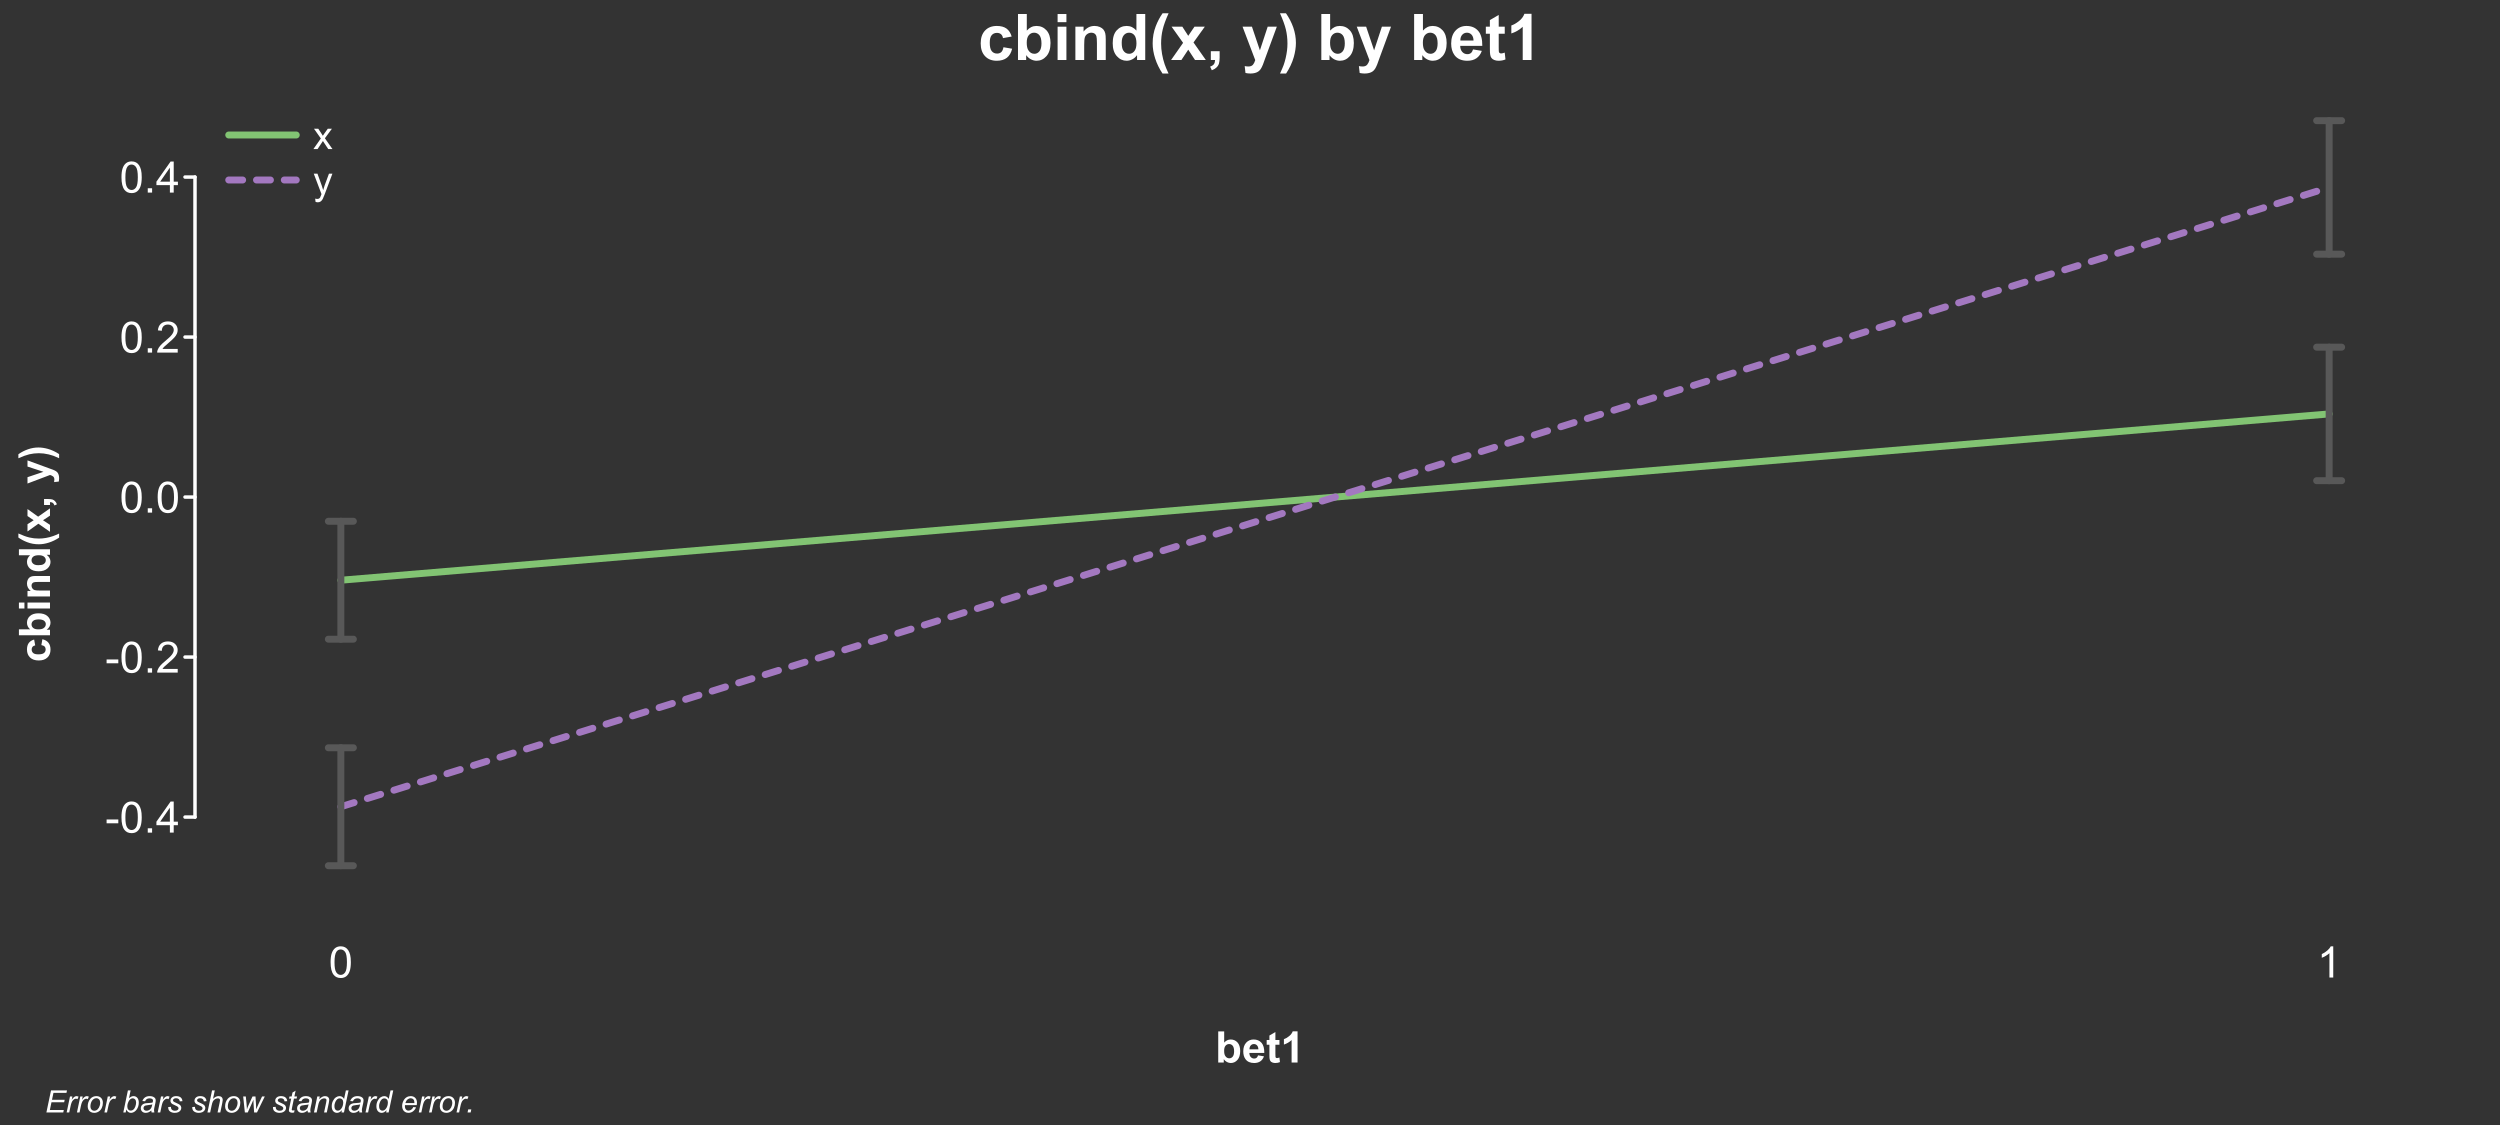 <?xml version="1.0" encoding="UTF-8"?>
<svg xmlns="http://www.w3.org/2000/svg" xmlns:xlink="http://www.w3.org/1999/xlink" width="720pt" height="324pt" viewBox="0 0 720 324" version="1.1">
<rect x="0" y="0" width="720" height="324" fill="#333333" stroke="none"/>
<defs>
<g>
<symbol overflow="visible" id="glyph0-0">
<path style="stroke:none;" d="M 1.562 0 L 1.562 -7.812 L 7.812 -7.812 L 7.812 0 Z M 1.758 -0.195 L 7.617 -0.195 L 7.617 -7.617 L 1.758 -7.617 Z M 1.758 -0.195 "/>
</symbol>
<symbol overflow="visible" id="glyph0-1">
<path style="stroke:none;" d="M 0.52 -4.414 C 0.516 -5.469 0.625 -6.32 0.844 -6.965 C 1.062 -7.609 1.387 -8.105 1.816 -8.457 C 2.246 -8.805 2.785 -8.98 3.438 -8.984 C 3.914 -8.98 4.336 -8.887 4.699 -8.695 C 5.059 -8.5 5.355 -8.219 5.594 -7.859 C 5.828 -7.492 6.016 -7.051 6.152 -6.527 C 6.285 -6.004 6.352 -5.297 6.355 -4.414 C 6.352 -3.359 6.242 -2.512 6.031 -1.871 C 5.812 -1.223 5.492 -0.727 5.062 -0.375 C 4.633 -0.023 4.09 0.152 3.438 0.152 C 2.57 0.152 1.891 -0.156 1.402 -0.773 C 0.809 -1.516 0.516 -2.727 0.52 -4.414 Z M 1.648 -4.414 C 1.645 -2.941 1.816 -1.965 2.164 -1.48 C 2.504 -0.992 2.93 -0.75 3.438 -0.75 C 3.938 -0.75 4.359 -0.992 4.707 -1.48 C 5.051 -1.969 5.227 -2.945 5.227 -4.414 C 5.227 -5.883 5.051 -6.863 4.707 -7.348 C 4.359 -7.832 3.934 -8.074 3.426 -8.074 C 2.918 -8.074 2.516 -7.859 2.215 -7.434 C 1.836 -6.887 1.645 -5.879 1.648 -4.414 Z M 1.648 -4.414 "/>
</symbol>
<symbol overflow="visible" id="glyph0-2">
<path style="stroke:none;" d="M 4.656 0 L 3.559 0 L 3.559 -7 C 3.289 -6.746 2.941 -6.492 2.516 -6.242 C 2.086 -5.988 1.703 -5.801 1.359 -5.676 L 1.359 -6.738 C 1.973 -7.027 2.508 -7.375 2.973 -7.789 C 3.43 -8.195 3.758 -8.594 3.949 -8.984 L 4.656 -8.984 Z M 4.656 0 "/>
</symbol>
<symbol overflow="visible" id="glyph0-3">
<path style="stroke:none;" d="M 0.398 -2.688 L 0.398 -3.789 L 3.773 -3.789 L 3.773 -2.688 Z M 0.398 -2.688 "/>
</symbol>
<symbol overflow="visible" id="glyph0-4">
<path style="stroke:none;" d="M 1.137 0 L 1.137 -1.25 L 2.387 -1.25 L 2.387 0 Z M 1.137 0 "/>
</symbol>
<symbol overflow="visible" id="glyph0-5">
<path style="stroke:none;" d="M 4.039 0 L 4.039 -2.141 L 0.16 -2.141 L 0.16 -3.148 L 4.242 -8.949 L 5.141 -8.949 L 5.141 -3.148 L 6.348 -3.148 L 6.348 -2.141 L 5.141 -2.141 L 5.141 0 Z M 4.039 -3.148 L 4.039 -7.184 L 1.238 -3.148 Z M 4.039 -3.148 "/>
</symbol>
<symbol overflow="visible" id="glyph0-6">
<path style="stroke:none;" d="M 6.293 -1.055 L 6.293 0 L 0.379 0 C 0.367 -0.266 0.41 -0.52 0.508 -0.762 C 0.656 -1.164 0.898 -1.559 1.23 -1.953 C 1.559 -2.34 2.035 -2.793 2.668 -3.309 C 3.637 -4.102 4.293 -4.734 4.637 -5.203 C 4.977 -5.668 5.148 -6.105 5.152 -6.523 C 5.148 -6.957 4.992 -7.324 4.684 -7.625 C 4.371 -7.922 3.969 -8.074 3.469 -8.074 C 2.938 -8.074 2.512 -7.914 2.195 -7.598 C 1.879 -7.277 1.719 -6.84 1.715 -6.281 L 0.586 -6.398 C 0.664 -7.238 0.953 -7.879 1.457 -8.32 C 1.961 -8.762 2.641 -8.98 3.492 -8.984 C 4.348 -8.98 5.023 -8.742 5.527 -8.27 C 6.027 -7.789 6.281 -7.199 6.281 -6.5 C 6.281 -6.141 6.207 -5.789 6.059 -5.445 C 5.91 -5.094 5.664 -4.73 5.328 -4.352 C 4.984 -3.965 4.422 -3.441 3.637 -2.777 C 2.977 -2.223 2.555 -1.844 2.367 -1.648 C 2.18 -1.449 2.023 -1.254 1.906 -1.055 Z M 6.293 -1.055 "/>
</symbol>
<symbol overflow="visible" id="glyph1-0">
<path style="stroke:none;" d="M 1.414 0 L 1.414 -7.062 L 7.062 -7.062 L 7.062 0 Z M 1.59 -0.176 L 6.887 -0.176 L 6.887 -6.887 L 1.59 -6.887 Z M 1.59 -0.176 "/>
</symbol>
<symbol overflow="visible" id="glyph1-1">
<path style="stroke:none;" d="M 0.082 0 L 2.223 -3.047 L 0.242 -5.859 L 1.484 -5.859 L 2.383 -4.484 C 2.551 -4.219 2.688 -4 2.793 -3.828 C 2.953 -4.07 3.102 -4.289 3.238 -4.477 L 4.227 -5.859 L 5.414 -5.859 L 3.387 -3.102 L 5.566 0 L 4.348 0 L 3.145 -1.82 L 2.824 -2.312 L 1.285 0 Z M 0.082 0 "/>
</symbol>
<symbol overflow="visible" id="glyph1-2">
<path style="stroke:none;" d="M 0.699 2.258 L 0.59 1.324 C 0.805 1.383 0.996 1.41 1.16 1.414 C 1.379 1.41 1.555 1.375 1.688 1.301 C 1.82 1.227 1.93 1.121 2.016 0.992 C 2.078 0.891 2.176 0.645 2.316 0.254 C 2.332 0.195 2.363 0.117 2.406 0.012 L 0.184 -5.859 L 1.254 -5.859 L 2.473 -2.465 C 2.629 -2.031 2.77 -1.578 2.898 -1.109 C 3.008 -1.562 3.145 -2.008 3.305 -2.445 L 4.559 -5.859 L 5.551 -5.859 L 3.32 0.098 C 3.082 0.742 2.898 1.188 2.766 1.43 C 2.586 1.758 2.383 1.996 2.156 2.148 C 1.93 2.301 1.656 2.379 1.34 2.379 C 1.148 2.379 0.934 2.336 0.699 2.258 Z M 0.699 2.258 "/>
</symbol>
<symbol overflow="visible" id="glyph2-0">
<path style="stroke:none;" d="M 2.312 0 L 2.312 -11.562 L 11.562 -11.562 L 11.562 0 Z M 2.602 -0.289 L 11.273 -0.289 L 11.273 -11.273 L 2.602 -11.273 Z M 2.602 -0.289 "/>
</symbol>
<symbol overflow="visible" id="glyph2-1">
<path style="stroke:none;" d="M 9.691 -6.758 L 7.191 -6.305 C 7.102 -6.805 6.91 -7.18 6.613 -7.434 C 6.312 -7.684 5.926 -7.809 5.457 -7.812 C 4.82 -7.809 4.316 -7.59 3.941 -7.156 C 3.562 -6.719 3.375 -5.992 3.379 -4.969 C 3.375 -3.828 3.566 -3.023 3.953 -2.555 C 4.332 -2.086 4.844 -1.852 5.492 -1.852 C 5.969 -1.852 6.363 -1.988 6.676 -2.262 C 6.98 -2.535 7.199 -3.004 7.324 -3.676 L 9.82 -3.25 C 9.559 -2.105 9.059 -1.242 8.328 -0.656 C 7.59 -0.074 6.605 0.215 5.375 0.219 C 3.969 0.215 2.852 -0.223 2.02 -1.109 C 1.184 -1.992 0.766 -3.219 0.77 -4.789 C 0.766 -6.367 1.184 -7.602 2.023 -8.484 C 2.855 -9.367 3.988 -9.809 5.422 -9.809 C 6.586 -9.809 7.516 -9.555 8.207 -9.055 C 8.895 -8.547 9.391 -7.781 9.691 -6.758 Z M 9.691 -6.758 "/>
</symbol>
<symbol overflow="visible" id="glyph2-2">
<path style="stroke:none;" d="M 1.219 0 L 1.219 -13.242 L 3.758 -13.242 L 3.758 -8.473 C 4.539 -9.363 5.469 -9.809 6.539 -9.809 C 7.707 -9.809 8.672 -9.383 9.438 -8.539 C 10.199 -7.691 10.582 -6.477 10.586 -4.895 C 10.582 -3.254 10.191 -1.992 9.414 -1.109 C 8.633 -0.223 7.688 0.215 6.578 0.219 C 6.027 0.215 5.484 0.082 4.953 -0.191 C 4.418 -0.465 3.961 -0.871 3.578 -1.41 L 3.578 0 Z M 3.738 -5.004 C 3.738 -4.012 3.895 -3.277 4.211 -2.801 C 4.645 -2.125 5.227 -1.785 5.961 -1.789 C 6.516 -1.785 6.992 -2.027 7.391 -2.508 C 7.781 -2.984 7.98 -3.738 7.984 -4.77 C 7.98 -5.863 7.781 -6.652 7.387 -7.141 C 6.988 -7.621 6.48 -7.863 5.863 -7.867 C 5.25 -7.863 4.742 -7.625 4.344 -7.156 C 3.938 -6.68 3.738 -5.965 3.738 -5.004 Z M 3.738 -5.004 "/>
</symbol>
<symbol overflow="visible" id="glyph2-3">
<path style="stroke:none;" d="M 1.328 -10.895 L 1.328 -13.242 L 3.867 -13.242 L 3.867 -10.895 Z M 1.328 0 L 1.328 -9.594 L 3.867 -9.594 L 3.867 0 Z M 1.328 0 "/>
</symbol>
<symbol overflow="visible" id="glyph2-4">
<path style="stroke:none;" d="M 10.055 0 L 7.516 0 L 7.516 -4.895 C 7.512 -5.926 7.457 -6.598 7.352 -6.906 C 7.242 -7.207 7.066 -7.441 6.824 -7.613 C 6.578 -7.777 6.285 -7.863 5.945 -7.867 C 5.504 -7.863 5.109 -7.742 4.762 -7.504 C 4.41 -7.262 4.172 -6.941 4.043 -6.547 C 3.91 -6.148 3.844 -5.414 3.848 -4.344 L 3.848 0 L 1.309 0 L 1.309 -9.594 L 3.668 -9.594 L 3.668 -8.184 C 4.504 -9.266 5.555 -9.809 6.828 -9.809 C 7.383 -9.809 7.895 -9.707 8.363 -9.504 C 8.824 -9.301 9.176 -9.043 9.414 -8.734 C 9.652 -8.418 9.82 -8.062 9.914 -7.668 C 10.008 -7.27 10.055 -6.699 10.055 -5.961 Z M 10.055 0 "/>
</symbol>
<symbol overflow="visible" id="glyph2-5">
<path style="stroke:none;" d="M 10.125 0 L 7.77 0 L 7.77 -1.41 C 7.375 -0.859 6.91 -0.449 6.379 -0.184 C 5.844 0.086 5.309 0.215 4.77 0.219 C 3.668 0.215 2.723 -0.227 1.938 -1.113 C 1.148 -2.004 0.754 -3.242 0.758 -4.832 C 0.754 -6.457 1.137 -7.691 1.906 -8.539 C 2.668 -9.383 3.637 -9.809 4.805 -9.809 C 5.875 -9.809 6.801 -9.363 7.586 -8.473 L 7.586 -13.242 L 10.125 -13.242 Z M 3.352 -5.004 C 3.352 -3.98 3.492 -3.238 3.777 -2.781 C 4.184 -2.117 4.754 -1.785 5.492 -1.789 C 6.07 -1.785 6.566 -2.035 6.98 -2.531 C 7.387 -3.027 7.594 -3.77 7.598 -4.762 C 7.594 -5.859 7.395 -6.652 7 -7.141 C 6.602 -7.621 6.094 -7.863 5.473 -7.867 C 4.871 -7.863 4.367 -7.625 3.961 -7.148 C 3.555 -6.668 3.352 -5.953 3.352 -5.004 Z M 3.352 -5.004 "/>
</symbol>
<symbol overflow="visible" id="glyph2-6">
<path style="stroke:none;" d="M 5.539 3.895 L 3.793 3.895 C 2.867 2.5 2.168 1.059 1.688 -0.441 C 1.203 -1.938 0.961 -3.391 0.965 -4.797 C 0.961 -6.535 1.258 -8.184 1.859 -9.738 C 2.375 -11.086 3.031 -12.328 3.828 -13.469 L 5.562 -13.469 C 4.734 -11.641 4.168 -10.086 3.863 -8.809 C 3.551 -7.527 3.398 -6.172 3.398 -4.742 C 3.398 -3.75 3.488 -2.738 3.672 -1.707 C 3.855 -0.668 4.105 0.312 4.426 1.246 C 4.633 1.859 5.004 2.742 5.539 3.895 Z M 5.539 3.895 "/>
</symbol>
<symbol overflow="visible" id="glyph2-7">
<path style="stroke:none;" d="M 0.109 0 L 3.566 -4.941 L 0.254 -9.594 L 3.352 -9.594 L 5.051 -6.957 L 6.84 -9.594 L 9.82 -9.594 L 6.566 -5.051 L 10.117 0 L 7 0 L 5.051 -2.973 L 3.082 0 Z M 0.109 0 "/>
</symbol>
<symbol overflow="visible" id="glyph2-8">
<path style="stroke:none;" d="M 1.266 -2.539 L 3.805 -2.539 L 3.805 -0.723 C 3.801 0.012 3.738 0.586 3.613 1.016 C 3.484 1.438 3.246 1.82 2.895 2.156 C 2.543 2.492 2.094 2.758 1.555 2.953 L 1.059 1.906 C 1.566 1.734 1.93 1.504 2.148 1.211 C 2.363 0.914 2.477 0.512 2.492 0 L 1.266 0 Z M 1.266 -2.539 "/>
</symbol>
<symbol overflow="visible" id="glyph2-9">
<path style="stroke:none;" d=""/>
</symbol>
<symbol overflow="visible" id="glyph2-10">
<path style="stroke:none;" d="M 0.125 -9.594 L 2.828 -9.594 L 5.121 -2.781 L 7.363 -9.594 L 9.992 -9.594 L 6.602 -0.359 L 6 1.309 C 5.773 1.863 5.559 2.293 5.359 2.59 C 5.156 2.887 4.926 3.125 4.664 3.309 C 4.402 3.492 4.078 3.637 3.699 3.738 C 3.312 3.84 2.883 3.891 2.402 3.895 C 1.914 3.891 1.434 3.84 0.965 3.738 L 0.742 1.754 C 1.137 1.828 1.496 1.867 1.816 1.871 C 2.402 1.867 2.836 1.695 3.125 1.352 C 3.406 1.004 3.625 0.562 3.777 0.027 Z M 0.125 -9.594 "/>
</symbol>
<symbol overflow="visible" id="glyph2-11">
<path style="stroke:none;" d="M 0.625 3.895 C 1.121 2.82 1.473 1.996 1.68 1.426 C 1.883 0.852 2.074 0.195 2.25 -0.551 C 2.422 -1.297 2.551 -2.004 2.637 -2.68 C 2.723 -3.348 2.766 -4.035 2.766 -4.742 C 2.766 -6.172 2.609 -7.527 2.305 -8.809 C 1.992 -10.086 1.426 -11.641 0.605 -13.469 L 2.332 -13.469 C 3.238 -12.172 3.941 -10.797 4.449 -9.348 C 4.949 -7.895 5.203 -6.426 5.203 -4.934 C 5.203 -3.672 5.004 -2.32 4.605 -0.887 C 4.152 0.73 3.406 2.32 2.375 3.895 Z M 0.625 3.895 "/>
</symbol>
<symbol overflow="visible" id="glyph2-12">
<path style="stroke:none;" d="M 6.883 -3.055 L 9.414 -2.629 C 9.086 -1.699 8.57 -0.992 7.871 -0.508 C 7.168 -0.023 6.293 0.215 5.238 0.219 C 3.57 0.215 2.336 -0.328 1.535 -1.418 C 0.902 -2.289 0.586 -3.391 0.586 -4.723 C 0.586 -6.312 1 -7.555 1.832 -8.457 C 2.664 -9.355 3.715 -9.809 4.984 -9.809 C 6.41 -9.809 7.535 -9.336 8.363 -8.395 C 9.184 -7.453 9.578 -6.012 9.547 -4.066 L 3.188 -4.066 C 3.203 -3.312 3.406 -2.727 3.801 -2.309 C 4.191 -1.887 4.68 -1.676 5.266 -1.68 C 5.66 -1.676 5.996 -1.785 6.27 -2.004 C 6.539 -2.223 6.742 -2.57 6.883 -3.055 Z M 7.027 -5.617 C 7.004 -6.348 6.816 -6.906 6.457 -7.293 C 6.098 -7.672 5.656 -7.863 5.141 -7.867 C 4.582 -7.863 4.125 -7.66 3.766 -7.262 C 3.402 -6.855 3.227 -6.309 3.234 -5.617 Z M 7.027 -5.617 "/>
</symbol>
<symbol overflow="visible" id="glyph2-13">
<path style="stroke:none;" d="M 5.727 -9.594 L 5.727 -7.57 L 3.992 -7.57 L 3.992 -3.703 C 3.988 -2.922 4.008 -2.465 4.043 -2.336 C 4.074 -2.203 4.148 -2.094 4.27 -2.012 C 4.383 -1.926 4.523 -1.887 4.695 -1.887 C 4.93 -1.887 5.273 -1.969 5.719 -2.133 L 5.934 -0.164 C 5.344 0.09 4.676 0.215 3.93 0.219 C 3.469 0.215 3.055 0.141 2.691 -0.012 C 2.32 -0.164 2.051 -0.363 1.883 -0.609 C 1.707 -0.852 1.59 -1.18 1.527 -1.598 C 1.469 -1.891 1.441 -2.488 1.445 -3.387 L 1.445 -7.57 L 0.281 -7.57 L 0.281 -9.594 L 1.445 -9.594 L 1.445 -11.5 L 3.992 -12.98 L 3.992 -9.594 Z M 5.727 -9.594 "/>
</symbol>
<symbol overflow="visible" id="glyph2-14">
<path style="stroke:none;" d="M 7.281 0 L 4.742 0 L 4.742 -9.566 C 3.812 -8.695 2.723 -8.055 1.465 -7.641 L 1.465 -9.945 C 2.125 -10.156 2.844 -10.566 3.621 -11.176 C 4.398 -11.777 4.93 -12.484 5.223 -13.297 L 7.281 -13.297 Z M 7.281 0 "/>
</symbol>
<symbol overflow="visible" id="glyph3-0">
<path style="stroke:none;" d="M 0 -1.562 L -7.812 -1.562 L -7.812 -7.812 L 0 -7.812 Z M -0.195 -1.758 L -0.195 -7.617 L -7.617 -7.617 L -7.617 -1.758 Z M -0.195 -1.758 "/>
</symbol>
<symbol overflow="visible" id="glyph3-1">
<path style="stroke:none;" d="M -4.566 -6.551 L -4.262 -4.859 C -4.594 -4.797 -4.848 -4.668 -5.023 -4.469 C -5.191 -4.266 -5.277 -4.004 -5.281 -3.688 C -5.277 -3.258 -5.129 -2.918 -4.836 -2.664 C -4.539 -2.406 -4.047 -2.277 -3.355 -2.281 C -2.586 -2.277 -2.043 -2.406 -1.727 -2.668 C -1.406 -2.926 -1.246 -3.273 -1.25 -3.711 C -1.246 -4.031 -1.34 -4.297 -1.527 -4.508 C -1.711 -4.711 -2.031 -4.859 -2.484 -4.949 L -2.195 -6.633 C -1.422 -6.457 -0.84 -6.121 -0.445 -5.625 C -0.051 -5.129 0.145 -4.465 0.148 -3.633 C 0.145 -2.684 -0.152 -1.926 -0.75 -1.363 C -1.348 -0.797 -2.176 -0.516 -3.234 -0.52 C -4.305 -0.516 -5.137 -0.797 -5.734 -1.367 C -6.328 -1.93 -6.625 -2.695 -6.629 -3.664 C -6.625 -4.449 -6.457 -5.078 -6.117 -5.543 C -5.777 -6.008 -5.258 -6.344 -4.566 -6.551 Z M -4.566 -6.551 "/>
</symbol>
<symbol overflow="visible" id="glyph3-2">
<path style="stroke:none;" d="M 0 -0.824 L -8.949 -0.824 L -8.949 -2.539 L -5.727 -2.539 C -6.324 -3.062 -6.625 -3.691 -6.629 -4.418 C -6.625 -5.207 -6.34 -5.859 -5.77 -6.375 C -5.195 -6.891 -4.375 -7.148 -3.309 -7.152 C -2.199 -7.148 -1.348 -6.887 -0.75 -6.363 C -0.152 -5.836 0.145 -5.195 0.148 -4.445 C 0.145 -4.07 0.055 -3.703 -0.129 -3.348 C -0.316 -2.984 -0.59 -2.676 -0.953 -2.418 L 0 -2.418 Z M -3.383 -2.527 C -2.707 -2.523 -2.211 -2.629 -1.891 -2.844 C -1.434 -3.137 -1.207 -3.531 -1.207 -4.027 C -1.207 -4.402 -1.367 -4.727 -1.691 -4.996 C -2.016 -5.258 -2.527 -5.391 -3.223 -5.395 C -3.961 -5.391 -4.492 -5.258 -4.824 -4.992 C -5.148 -4.723 -5.312 -4.379 -5.316 -3.961 C -5.312 -3.547 -5.152 -3.203 -4.836 -2.934 C -4.516 -2.66 -4.031 -2.523 -3.383 -2.527 Z M -3.383 -2.527 "/>
</symbol>
<symbol overflow="visible" id="glyph3-3">
<path style="stroke:none;" d="M -7.359 -0.898 L -8.949 -0.898 L -8.949 -2.613 L -7.359 -2.613 Z M 0 -0.898 L -6.48 -0.898 L -6.48 -2.613 L 0 -2.613 Z M 0 -0.898 "/>
</symbol>
<symbol overflow="visible" id="glyph3-4">
<path style="stroke:none;" d="M 0 -6.793 L 0 -5.078 L -3.309 -5.078 C -4.008 -5.074 -4.461 -5.039 -4.664 -4.969 C -4.867 -4.895 -5.027 -4.773 -5.145 -4.609 C -5.258 -4.441 -5.312 -4.242 -5.316 -4.016 C -5.312 -3.715 -5.23 -3.449 -5.07 -3.215 C -4.906 -2.977 -4.691 -2.816 -4.426 -2.73 C -4.152 -2.645 -3.656 -2.602 -2.938 -2.602 L 0 -2.602 L 0 -0.887 L -6.48 -0.887 L -6.48 -2.477 L -5.531 -2.477 C -6.262 -3.043 -6.625 -3.754 -6.629 -4.613 C -6.625 -4.988 -6.559 -5.336 -6.422 -5.652 C -6.285 -5.961 -6.109 -6.199 -5.902 -6.363 C -5.688 -6.523 -5.449 -6.633 -5.18 -6.699 C -4.91 -6.758 -4.523 -6.789 -4.027 -6.793 Z M 0 -6.793 "/>
</symbol>
<symbol overflow="visible" id="glyph3-5">
<path style="stroke:none;" d="M 0 -6.844 L 0 -5.25 L -0.953 -5.25 C -0.582 -4.984 -0.305 -4.672 -0.125 -4.312 C 0.059 -3.953 0.145 -3.59 0.148 -3.223 C 0.145 -2.477 -0.152 -1.836 -0.75 -1.309 C -1.352 -0.773 -2.188 -0.508 -3.266 -0.512 C -4.359 -0.508 -5.195 -0.766 -5.77 -1.285 C -6.34 -1.801 -6.625 -2.457 -6.629 -3.246 C -6.625 -3.969 -6.324 -4.594 -5.727 -5.125 L -8.949 -5.129 L -8.949 -6.844 Z M -3.383 -2.266 C -2.688 -2.262 -2.188 -2.355 -1.879 -2.551 C -1.43 -2.824 -1.207 -3.211 -1.207 -3.711 C -1.207 -4.102 -1.375 -4.438 -1.711 -4.719 C -2.047 -4.992 -2.547 -5.133 -3.215 -5.133 C -3.957 -5.133 -4.492 -4.996 -4.824 -4.73 C -5.148 -4.457 -5.312 -4.113 -5.316 -3.699 C -5.312 -3.289 -5.152 -2.949 -4.828 -2.676 C -4.504 -2.398 -4.02 -2.262 -3.383 -2.266 Z M -3.383 -2.266 "/>
</symbol>
<symbol overflow="visible" id="glyph3-6">
<path style="stroke:none;" d="M 2.629 -3.742 L 2.629 -2.562 C 1.688 -1.938 0.715 -1.465 -0.301 -1.141 C -1.309 -0.812 -2.289 -0.648 -3.242 -0.652 C -4.414 -0.648 -5.527 -0.852 -6.578 -1.258 C -7.488 -1.605 -8.328 -2.051 -9.102 -2.59 L -9.102 -3.762 C -7.863 -3.199 -6.816 -2.812 -5.953 -2.609 C -5.086 -2.398 -4.168 -2.297 -3.203 -2.297 C -2.535 -2.297 -1.852 -2.355 -1.152 -2.48 C -0.453 -2.602 0.211 -2.773 0.844 -2.992 C 1.258 -3.129 1.852 -3.379 2.629 -3.742 Z M 2.629 -3.742 "/>
</symbol>
<symbol overflow="visible" id="glyph3-7">
<path style="stroke:none;" d="M 0 -0.074 L -3.34 -2.41 L -6.48 -0.172 L -6.48 -2.266 L -4.699 -3.41 L -6.48 -4.621 L -6.48 -6.633 L -3.41 -4.438 L 0 -6.836 L 0 -4.73 L -2.008 -3.41 L 0 -2.082 Z M 0 -0.074 "/>
</symbol>
<symbol overflow="visible" id="glyph3-8">
<path style="stroke:none;" d="M -1.715 -0.855 L -1.715 -2.57 L -0.488 -2.57 C 0.012 -2.566 0.398 -2.523 0.688 -2.441 C 0.969 -2.352 1.227 -2.188 1.457 -1.953 C 1.684 -1.711 1.863 -1.41 1.996 -1.051 L 1.289 -0.715 C 1.172 -1.059 1.012 -1.305 0.816 -1.453 C 0.613 -1.598 0.344 -1.672 0 -1.684 L 0 -0.855 Z M -1.715 -0.855 "/>
</symbol>
<symbol overflow="visible" id="glyph3-9">
<path style="stroke:none;" d=""/>
</symbol>
<symbol overflow="visible" id="glyph3-10">
<path style="stroke:none;" d="M -6.48 -0.086 L -6.48 -1.91 L -1.879 -3.461 L -6.48 -4.973 L -6.48 -6.75 L -0.242 -4.461 L 0.887 -4.055 C 1.262 -3.902 1.551 -3.758 1.75 -3.621 C 1.949 -3.484 2.109 -3.328 2.234 -3.152 C 2.355 -2.973 2.453 -2.754 2.523 -2.5 C 2.59 -2.238 2.625 -1.945 2.629 -1.625 C 2.625 -1.289 2.59 -0.965 2.527 -0.652 L 1.184 -0.5 C 1.234 -0.766 1.258 -1.008 1.262 -1.227 C 1.258 -1.621 1.141 -1.918 0.91 -2.109 C 0.676 -2.301 0.379 -2.445 0.02 -2.551 Z M -6.48 -0.086 "/>
</symbol>
<symbol overflow="visible" id="glyph3-11">
<path style="stroke:none;" d="M 2.629 -0.422 C 1.902 -0.758 1.348 -0.992 0.961 -1.133 C 0.574 -1.27 0.133 -1.398 -0.371 -1.52 C -0.871 -1.633 -1.352 -1.723 -1.809 -1.781 C -2.262 -1.836 -2.727 -1.863 -3.203 -1.867 C -4.168 -1.863 -5.086 -1.758 -5.953 -1.555 C -6.816 -1.344 -7.863 -0.965 -9.102 -0.41 L -9.102 -1.574 C -8.223 -2.188 -7.297 -2.664 -6.316 -3.004 C -5.336 -3.344 -4.34 -3.516 -3.332 -3.516 C -2.48 -3.516 -1.57 -3.379 -0.598 -3.113 C 0.492 -2.805 1.566 -2.305 2.629 -1.605 Z M 2.629 -0.422 "/>
</symbol>
<symbol overflow="visible" id="glyph4-0">
<path style="stroke:none;" d="M 1.562 0 L 1.562 -7.812 L 7.812 -7.812 L 7.812 0 Z M 1.758 -0.195 L 7.617 -0.195 L 7.617 -7.617 L 1.758 -7.617 Z M 1.758 -0.195 "/>
</symbol>
<symbol overflow="visible" id="glyph4-1">
<path style="stroke:none;" d="M 0.824 0 L 0.824 -8.949 L 2.539 -8.949 L 2.539 -5.727 C 3.062 -6.324 3.691 -6.625 4.418 -6.629 C 5.207 -6.625 5.859 -6.34 6.375 -5.77 C 6.891 -5.195 7.148 -4.375 7.152 -3.309 C 7.148 -2.199 6.887 -1.348 6.363 -0.75 C 5.836 -0.152 5.195 0.145 4.445 0.148 C 4.07 0.145 3.703 0.055 3.348 -0.129 C 2.984 -0.316 2.676 -0.59 2.418 -0.953 L 2.418 0 Z M 2.527 -3.383 C 2.523 -2.707 2.629 -2.211 2.844 -1.891 C 3.137 -1.434 3.531 -1.207 4.027 -1.207 C 4.402 -1.207 4.727 -1.367 4.996 -1.691 C 5.258 -2.016 5.391 -2.527 5.395 -3.223 C 5.391 -3.961 5.258 -4.492 4.992 -4.824 C 4.723 -5.148 4.379 -5.312 3.961 -5.316 C 3.547 -5.312 3.203 -5.152 2.934 -4.836 C 2.66 -4.516 2.523 -4.031 2.527 -3.383 Z M 2.527 -3.383 "/>
</symbol>
<symbol overflow="visible" id="glyph4-2">
<path style="stroke:none;" d="M 4.652 -2.062 L 6.359 -1.777 C 6.137 -1.145 5.793 -0.668 5.32 -0.344 C 4.844 -0.016 4.25 0.145 3.539 0.148 C 2.41 0.145 1.574 -0.219 1.039 -0.957 C 0.609 -1.543 0.398 -2.289 0.398 -3.191 C 0.398 -4.266 0.676 -5.105 1.238 -5.715 C 1.797 -6.32 2.508 -6.625 3.367 -6.629 C 4.332 -6.625 5.094 -6.309 5.652 -5.672 C 6.207 -5.035 6.473 -4.059 6.453 -2.746 L 2.156 -2.746 C 2.164 -2.234 2.301 -1.84 2.566 -1.559 C 2.832 -1.277 3.16 -1.137 3.559 -1.137 C 3.824 -1.137 4.051 -1.207 4.234 -1.355 C 4.418 -1.496 4.559 -1.734 4.652 -2.062 Z M 4.75 -3.797 C 4.734 -4.289 4.605 -4.664 4.363 -4.926 C 4.117 -5.184 3.82 -5.312 3.473 -5.316 C 3.094 -5.312 2.785 -5.176 2.547 -4.906 C 2.301 -4.633 2.18 -4.266 2.184 -3.797 Z M 4.75 -3.797 "/>
</symbol>
<symbol overflow="visible" id="glyph4-3">
<path style="stroke:none;" d="M 3.871 -6.48 L 3.871 -5.113 L 2.699 -5.113 L 2.699 -2.504 C 2.695 -1.973 2.707 -1.664 2.73 -1.578 C 2.754 -1.484 2.805 -1.414 2.883 -1.359 C 2.961 -1.305 3.055 -1.277 3.172 -1.277 C 3.328 -1.277 3.559 -1.332 3.863 -1.441 L 4.012 -0.109 C 3.609 0.062 3.156 0.145 2.656 0.148 C 2.344 0.145 2.066 0.098 1.816 -0.008 C 1.566 -0.109 1.383 -0.246 1.27 -0.41 C 1.152 -0.574 1.074 -0.797 1.031 -1.082 C 0.992 -1.277 0.973 -1.68 0.977 -2.289 L 0.977 -5.113 L 0.188 -5.113 L 0.188 -6.48 L 0.977 -6.48 L 0.977 -7.77 L 2.699 -8.77 L 2.699 -6.48 Z M 3.871 -6.48 "/>
</symbol>
<symbol overflow="visible" id="glyph4-4">
<path style="stroke:none;" d="M 4.918 0 L 3.203 0 L 3.203 -6.465 C 2.574 -5.875 1.836 -5.441 0.988 -5.164 L 0.988 -6.719 C 1.434 -6.863 1.918 -7.141 2.445 -7.555 C 2.969 -7.961 3.332 -8.438 3.527 -8.984 L 4.918 -8.984 Z M 4.918 0 "/>
</symbol>
<symbol overflow="visible" id="glyph5-0">
<path style="stroke:none;" d="M 1.113 0 L 1.113 -5.562 L 5.562 -5.562 L 5.562 0 Z M 1.25 -0.141 L 5.422 -0.141 L 5.422 -5.422 L 1.25 -5.422 Z M 1.25 -0.141 "/>
</symbol>
<symbol overflow="visible" id="glyph5-1">
<path style="stroke:none;" d="M 0.398 0 L 1.734 -6.371 L 6.332 -6.371 L 6.18 -5.645 L 2.434 -5.645 L 2.016 -3.664 L 5.668 -3.664 L 5.516 -2.938 L 1.863 -2.938 L 1.402 -0.723 L 5.414 -0.723 L 5.262 0 Z M 0.398 0 "/>
</symbol>
<symbol overflow="visible" id="glyph5-2">
<path style="stroke:none;" d="M 0.297 0 L 1.262 -4.613 L 1.957 -4.613 L 1.762 -3.672 C 1.996 -4.027 2.227 -4.289 2.457 -4.461 C 2.68 -4.629 2.914 -4.715 3.156 -4.719 C 3.309 -4.715 3.5 -4.66 3.734 -4.551 L 3.41 -3.82 C 3.273 -3.918 3.125 -3.965 2.965 -3.969 C 2.688 -3.965 2.402 -3.812 2.117 -3.508 C 1.824 -3.199 1.598 -2.648 1.434 -1.852 L 1.043 0 Z M 0.297 0 "/>
</symbol>
<symbol overflow="visible" id="glyph5-3">
<path style="stroke:none;" d="M 0.434 -1.75 C 0.434 -2.648 0.699 -3.395 1.23 -3.988 C 1.668 -4.473 2.238 -4.715 2.949 -4.719 C 3.504 -4.715 3.953 -4.543 4.293 -4.195 C 4.633 -3.848 4.805 -3.379 4.805 -2.789 C 4.805 -2.258 4.695 -1.762 4.484 -1.309 C 4.266 -0.848 3.961 -0.5 3.57 -0.258 C 3.172 -0.016 2.758 0.105 2.32 0.105 C 1.961 0.105 1.633 0.031 1.34 -0.125 C 1.043 -0.273 0.816 -0.492 0.664 -0.777 C 0.508 -1.055 0.434 -1.379 0.434 -1.75 Z M 1.223 -1.828 C 1.219 -1.391 1.324 -1.059 1.535 -0.84 C 1.742 -0.613 2.004 -0.504 2.328 -0.504 C 2.492 -0.504 2.66 -0.535 2.828 -0.605 C 2.992 -0.668 3.145 -0.773 3.289 -0.914 C 3.43 -1.055 3.551 -1.211 3.652 -1.391 C 3.746 -1.566 3.828 -1.762 3.895 -1.969 C 3.98 -2.254 4.023 -2.527 4.027 -2.793 C 4.023 -3.211 3.918 -3.535 3.711 -3.766 C 3.5 -3.992 3.238 -4.105 2.922 -4.109 C 2.672 -4.105 2.445 -4.047 2.246 -3.934 C 2.039 -3.812 1.855 -3.641 1.695 -3.418 C 1.531 -3.191 1.414 -2.93 1.336 -2.629 C 1.258 -2.328 1.219 -2.062 1.223 -1.828 Z M 1.223 -1.828 "/>
</symbol>
<symbol overflow="visible" id="glyph5-4">
<path style="stroke:none;" d=""/>
</symbol>
<symbol overflow="visible" id="glyph5-5">
<path style="stroke:none;" d="M 0.297 0 L 1.625 -6.371 L 2.41 -6.371 L 1.938 -4.094 C 2.184 -4.32 2.41 -4.48 2.617 -4.578 C 2.816 -4.668 3.027 -4.715 3.25 -4.719 C 3.68 -4.715 4.039 -4.555 4.328 -4.234 C 4.613 -3.91 4.758 -3.441 4.762 -2.832 C 4.758 -2.418 4.699 -2.047 4.586 -1.711 C 4.469 -1.371 4.324 -1.086 4.156 -0.855 C 3.984 -0.625 3.809 -0.441 3.629 -0.305 C 3.441 -0.168 3.254 -0.066 3.066 0 C 2.871 0.07 2.688 0.105 2.516 0.105 C 2.207 0.105 1.941 0.027 1.711 -0.137 C 1.477 -0.293 1.293 -0.539 1.168 -0.875 L 0.988 0 Z M 1.461 -1.895 L 1.457 -1.746 C 1.453 -1.352 1.547 -1.051 1.738 -0.848 C 1.922 -0.641 2.156 -0.539 2.441 -0.539 C 2.715 -0.539 2.969 -0.633 3.199 -0.828 C 3.43 -1.016 3.617 -1.316 3.766 -1.73 C 3.91 -2.137 3.984 -2.516 3.988 -2.859 C 3.984 -3.246 3.891 -3.547 3.707 -3.762 C 3.52 -3.977 3.289 -4.082 3.016 -4.086 C 2.73 -4.082 2.469 -3.973 2.234 -3.758 C 1.992 -3.535 1.793 -3.199 1.637 -2.746 C 1.516 -2.406 1.457 -2.121 1.461 -1.895 Z M 1.461 -1.895 "/>
</symbol>
<symbol overflow="visible" id="glyph5-6">
<path style="stroke:none;" d="M 3.406 -0.574 C 3.133 -0.34 2.871 -0.168 2.621 -0.059 C 2.363 0.051 2.094 0.105 1.812 0.105 C 1.383 0.105 1.039 -0.02 0.781 -0.27 C 0.516 -0.52 0.387 -0.84 0.391 -1.234 C 0.387 -1.488 0.445 -1.715 0.566 -1.918 C 0.68 -2.113 0.836 -2.273 1.031 -2.395 C 1.227 -2.516 1.465 -2.602 1.746 -2.656 C 1.922 -2.688 2.254 -2.715 2.75 -2.738 C 3.242 -2.754 3.598 -2.809 3.816 -2.895 C 3.871 -3.105 3.902 -3.281 3.906 -3.43 C 3.902 -3.609 3.836 -3.754 3.707 -3.859 C 3.523 -4.004 3.258 -4.078 2.906 -4.078 C 2.574 -4.078 2.301 -4.004 2.094 -3.855 C 1.883 -3.707 1.73 -3.5 1.637 -3.234 L 0.844 -3.301 C 1.004 -3.754 1.258 -4.105 1.613 -4.352 C 1.961 -4.594 2.406 -4.715 2.945 -4.719 C 3.512 -4.715 3.965 -4.582 4.301 -4.312 C 4.555 -4.109 4.68 -3.844 4.684 -3.52 C 4.68 -3.273 4.645 -2.988 4.574 -2.664 L 4.32 -1.516 C 4.234 -1.148 4.195 -0.852 4.199 -0.625 C 4.195 -0.48 4.227 -0.273 4.293 0 L 3.5 0 C 3.453 -0.148 3.422 -0.34 3.406 -0.574 Z M 3.699 -2.34 C 3.582 -2.293 3.465 -2.262 3.344 -2.238 C 3.215 -2.215 3.004 -2.188 2.711 -2.164 C 2.25 -2.117 1.926 -2.066 1.742 -2.008 C 1.551 -1.945 1.41 -1.848 1.316 -1.711 C 1.219 -1.574 1.172 -1.422 1.172 -1.262 C 1.172 -1.035 1.246 -0.855 1.398 -0.715 C 1.551 -0.574 1.77 -0.504 2.051 -0.504 C 2.309 -0.504 2.559 -0.57 2.801 -0.711 C 3.043 -0.844 3.23 -1.035 3.371 -1.285 C 3.508 -1.527 3.617 -1.879 3.699 -2.34 Z M 3.699 -2.34 "/>
</symbol>
<symbol overflow="visible" id="glyph5-7">
<path style="stroke:none;" d="M 0.371 -1.578 L 1.156 -1.625 C 1.152 -1.395 1.188 -1.203 1.258 -1.047 C 1.324 -0.887 1.453 -0.758 1.645 -0.656 C 1.828 -0.555 2.047 -0.504 2.301 -0.504 C 2.645 -0.504 2.906 -0.57 3.082 -0.711 C 3.254 -0.848 3.34 -1.012 3.344 -1.203 C 3.34 -1.336 3.285 -1.465 3.184 -1.59 C 3.074 -1.707 2.812 -1.859 2.398 -2.039 C 1.98 -2.219 1.719 -2.344 1.605 -2.418 C 1.41 -2.531 1.262 -2.672 1.164 -2.836 C 1.062 -2.996 1.012 -3.18 1.016 -3.391 C 1.012 -3.754 1.156 -4.066 1.449 -4.328 C 1.738 -4.586 2.145 -4.715 2.668 -4.719 C 3.246 -4.715 3.688 -4.582 3.992 -4.316 C 4.289 -4.047 4.449 -3.695 4.465 -3.258 L 3.695 -3.207 C 3.68 -3.48 3.582 -3.703 3.398 -3.867 C 3.211 -4.027 2.949 -4.105 2.613 -4.109 C 2.34 -4.105 2.125 -4.043 1.977 -3.922 C 1.82 -3.797 1.746 -3.664 1.75 -3.52 C 1.746 -3.371 1.812 -3.242 1.945 -3.137 C 2.031 -3.059 2.254 -2.945 2.621 -2.789 C 3.219 -2.527 3.598 -2.32 3.758 -2.172 C 4.004 -1.93 4.129 -1.637 4.133 -1.297 C 4.129 -1.062 4.059 -0.84 3.922 -0.621 C 3.777 -0.402 3.562 -0.227 3.277 -0.094 C 2.988 0.039 2.648 0.105 2.258 0.105 C 1.723 0.105 1.27 -0.027 0.898 -0.293 C 0.523 -0.555 0.348 -0.98 0.371 -1.578 Z M 0.371 -1.578 "/>
</symbol>
<symbol overflow="visible" id="glyph5-8">
<path style="stroke:none;" d="M 0.297 0 L 1.625 -6.371 L 2.41 -6.371 L 1.902 -3.926 C 2.195 -4.207 2.469 -4.41 2.719 -4.535 C 2.969 -4.656 3.227 -4.715 3.5 -4.719 C 3.875 -4.715 4.172 -4.617 4.387 -4.418 C 4.598 -4.215 4.703 -3.949 4.707 -3.621 C 4.703 -3.457 4.656 -3.156 4.566 -2.727 L 3.996 0 L 3.211 0 L 3.797 -2.793 C 3.883 -3.195 3.926 -3.449 3.926 -3.559 C 3.926 -3.707 3.871 -3.832 3.766 -3.926 C 3.66 -4.02 3.512 -4.066 3.316 -4.07 C 3.031 -4.066 2.758 -3.992 2.504 -3.848 C 2.242 -3.695 2.039 -3.492 1.895 -3.234 C 1.746 -2.977 1.613 -2.559 1.496 -1.98 L 1.082 0 Z M 0.297 0 "/>
</symbol>
<symbol overflow="visible" id="glyph5-9">
<path style="stroke:none;" d="M 1.172 0 L 0.691 -4.613 L 1.445 -4.613 L 1.656 -2.543 L 1.738 -1.379 C 1.742 -1.285 1.75 -1.109 1.766 -0.852 C 1.848 -1.145 1.922 -1.371 1.984 -1.531 C 2.043 -1.688 2.141 -1.914 2.277 -2.207 L 3.375 -4.613 L 4.234 -4.613 L 4.387 -2.309 C 4.406 -1.957 4.422 -1.488 4.43 -0.902 C 4.57 -1.289 4.805 -1.828 5.137 -2.52 L 6.129 -4.613 L 6.914 -4.613 L 4.66 0 L 3.84 0 L 3.668 -2.707 C 3.652 -2.875 3.641 -3.203 3.641 -3.691 C 3.52 -3.379 3.379 -3.043 3.219 -2.688 L 2 0 Z M 1.172 0 "/>
</symbol>
<symbol overflow="visible" id="glyph5-10">
<path style="stroke:none;" d="M 2.133 -0.641 L 2.004 0.004 C 1.816 0.051 1.633 0.074 1.457 0.078 C 1.141 0.074 0.891 0 0.707 -0.152 C 0.566 -0.266 0.496 -0.422 0.5 -0.625 C 0.496 -0.723 0.535 -0.957 0.613 -1.324 L 1.172 -4.008 L 0.551 -4.008 L 0.68 -4.613 L 1.301 -4.613 L 1.539 -5.75 L 2.438 -6.293 L 2.086 -4.613 L 2.859 -4.613 L 2.73 -4.008 L 1.961 -4.008 L 1.426 -1.457 C 1.355 -1.129 1.324 -0.934 1.324 -0.875 C 1.324 -0.777 1.348 -0.707 1.402 -0.66 C 1.453 -0.609 1.543 -0.586 1.668 -0.586 C 1.84 -0.586 1.996 -0.602 2.133 -0.641 Z M 2.133 -0.641 "/>
</symbol>
<symbol overflow="visible" id="glyph5-11">
<path style="stroke:none;" d="M 0.297 0 L 1.262 -4.613 L 1.973 -4.613 L 1.805 -3.812 C 2.113 -4.125 2.402 -4.355 2.672 -4.5 C 2.941 -4.645 3.215 -4.715 3.5 -4.719 C 3.867 -4.715 4.16 -4.613 4.379 -4.414 C 4.59 -4.207 4.699 -3.938 4.699 -3.602 C 4.699 -3.43 4.66 -3.16 4.586 -2.793 L 3.996 0 L 3.211 0 L 3.824 -2.926 C 3.883 -3.207 3.914 -3.418 3.914 -3.555 C 3.914 -3.707 3.859 -3.832 3.754 -3.926 C 3.648 -4.02 3.496 -4.066 3.297 -4.07 C 2.895 -4.066 2.535 -3.922 2.223 -3.637 C 1.902 -3.344 1.672 -2.848 1.531 -2.148 L 1.082 0 Z M 0.297 0 "/>
</symbol>
<symbol overflow="visible" id="glyph5-12">
<path style="stroke:none;" d="M 3.406 -0.668 C 2.953 -0.152 2.484 0.105 2 0.105 C 1.559 0.105 1.195 -0.055 0.906 -0.379 C 0.613 -0.699 0.469 -1.168 0.469 -1.785 C 0.469 -2.344 0.582 -2.855 0.812 -3.324 C 1.043 -3.785 1.332 -4.137 1.68 -4.371 C 2.023 -4.602 2.371 -4.715 2.719 -4.719 C 3.293 -4.715 3.727 -4.441 4.02 -3.891 L 4.543 -6.371 L 5.324 -6.371 L 3.992 0 L 3.27 0 Z M 1.25 -1.934 C 1.246 -1.613 1.277 -1.359 1.344 -1.172 C 1.406 -0.984 1.516 -0.828 1.672 -0.711 C 1.82 -0.586 2.008 -0.527 2.227 -0.527 C 2.578 -0.527 2.898 -0.711 3.195 -1.082 C 3.578 -1.57 3.773 -2.18 3.777 -2.906 C 3.773 -3.27 3.676 -3.555 3.488 -3.762 C 3.293 -3.965 3.055 -4.066 2.77 -4.07 C 2.578 -4.066 2.406 -4.023 2.25 -3.945 C 2.094 -3.859 1.938 -3.719 1.789 -3.516 C 1.633 -3.312 1.508 -3.055 1.406 -2.75 C 1.301 -2.438 1.246 -2.168 1.25 -1.934 Z M 1.25 -1.934 "/>
</symbol>
<symbol overflow="visible" id="glyph5-13">
<path style="stroke:none;" d="M 3.684 -1.57 L 4.449 -1.492 C 4.336 -1.109 4.086 -0.746 3.691 -0.406 C 3.293 -0.062 2.82 0.105 2.277 0.105 C 1.934 0.105 1.621 0.027 1.336 -0.133 C 1.051 -0.289 0.832 -0.52 0.684 -0.82 C 0.531 -1.121 0.457 -1.465 0.461 -1.852 C 0.457 -2.352 0.574 -2.84 0.809 -3.316 C 1.043 -3.789 1.344 -4.141 1.715 -4.371 C 2.086 -4.602 2.488 -4.715 2.922 -4.719 C 3.469 -4.715 3.906 -4.547 4.238 -4.207 C 4.566 -3.863 4.734 -3.395 4.734 -2.809 C 4.734 -2.578 4.711 -2.348 4.672 -2.113 L 1.273 -2.113 C 1.258 -2.02 1.254 -1.938 1.258 -1.867 C 1.254 -1.434 1.352 -1.105 1.555 -0.879 C 1.75 -0.652 1.992 -0.539 2.281 -0.539 C 2.547 -0.539 2.812 -0.625 3.078 -0.805 C 3.336 -0.977 3.539 -1.234 3.684 -1.57 Z M 1.398 -2.711 L 3.988 -2.711 C 3.988 -2.789 3.988 -2.848 3.992 -2.887 C 3.988 -3.277 3.891 -3.578 3.695 -3.789 C 3.496 -3.996 3.242 -4.102 2.938 -4.105 C 2.598 -4.102 2.293 -3.984 2.02 -3.758 C 1.742 -3.523 1.535 -3.176 1.398 -2.711 Z M 1.398 -2.711 "/>
</symbol>
<symbol overflow="visible" id="glyph5-14">
<path style="stroke:none;" d="M 0.512 0 L 0.699 -0.891 L 1.59 -0.891 L 1.398 0 Z M 0.512 0 "/>
</symbol>
</g>
</defs>
<g id="surface36">
<path style="fill:none;stroke-width:2;stroke-linecap:round;stroke-linejoin:round;stroke:rgb(50.98%,76.863%,45.098%);stroke-opacity:1;stroke-miterlimit:10;" d="M 98.168 167.105 L 670.793 119.211 "/>
<path style="fill:none;stroke-width:2;stroke-linecap:round;stroke-linejoin:round;stroke:rgb(63.922%,47.059%,75.294%);stroke-opacity:1;stroke-dasharray:4,4;stroke-miterlimit:10;" d="M 98.168 232.34 L 670.793 53.973 "/>
<g style="fill:rgb(100%,100%,100%);fill-opacity:1;">
  <use xlink:href="#glyph0-1" x="94.691" y="281.52"/>
</g>
<g style="fill:rgb(100%,100%,100%);fill-opacity:1;">
  <use xlink:href="#glyph0-2" x="667.316" y="281.52"/>
</g>
<path style="fill:none;stroke-width:1;stroke-linecap:round;stroke-linejoin:round;stroke:rgb(100%,100%,100%);stroke-opacity:1;stroke-miterlimit:10;" d="M 56.16 235.324 L 56.16 50.992 "/>
<path style="fill:none;stroke-width:1;stroke-linecap:round;stroke-linejoin:round;stroke:rgb(100%,100%,100%);stroke-opacity:1;stroke-miterlimit:10;" d="M 56.16 235.324 L 53.281 235.324 "/>
<path style="fill:none;stroke-width:1;stroke-linecap:round;stroke-linejoin:round;stroke:rgb(100%,100%,100%);stroke-opacity:1;stroke-miterlimit:10;" d="M 56.16 189.238 L 53.281 189.238 "/>
<path style="fill:none;stroke-width:1;stroke-linecap:round;stroke-linejoin:round;stroke:rgb(100%,100%,100%);stroke-opacity:1;stroke-miterlimit:10;" d="M 56.16 143.156 L 53.281 143.156 "/>
<path style="fill:none;stroke-width:1;stroke-linecap:round;stroke-linejoin:round;stroke:rgb(100%,100%,100%);stroke-opacity:1;stroke-miterlimit:10;" d="M 56.16 97.074 L 53.281 97.074 "/>
<path style="fill:none;stroke-width:1;stroke-linecap:round;stroke-linejoin:round;stroke:rgb(100%,100%,100%);stroke-opacity:1;stroke-miterlimit:10;" d="M 56.16 50.992 L 53.281 50.992 "/>
<g style="fill:rgb(100%,100%,100%);fill-opacity:1;">
  <use xlink:href="#glyph0-3" x="30.301" y="239.797"/>
  <use xlink:href="#glyph0-1" x="34.463" y="239.797"/>
  <use xlink:href="#glyph0-4" x="41.415" y="239.797"/>
  <use xlink:href="#glyph0-5" x="44.888" y="239.797"/>
</g>
<g style="fill:rgb(100%,100%,100%);fill-opacity:1;">
  <use xlink:href="#glyph0-3" x="30.301" y="193.715"/>
  <use xlink:href="#glyph0-1" x="34.463" y="193.715"/>
  <use xlink:href="#glyph0-4" x="41.415" y="193.715"/>
  <use xlink:href="#glyph0-6" x="44.888" y="193.715"/>
</g>
<g style="fill:rgb(100%,100%,100%);fill-opacity:1;">
  <use xlink:href="#glyph0-1" x="34.465" y="147.633"/>
  <use xlink:href="#glyph0-4" x="41.417" y="147.633"/>
  <use xlink:href="#glyph0-1" x="44.89" y="147.633"/>
</g>
<g style="fill:rgb(100%,100%,100%);fill-opacity:1;">
  <use xlink:href="#glyph0-1" x="34.465" y="101.547"/>
  <use xlink:href="#glyph0-4" x="41.417" y="101.547"/>
  <use xlink:href="#glyph0-6" x="44.89" y="101.547"/>
</g>
<g style="fill:rgb(100%,100%,100%);fill-opacity:1;">
  <use xlink:href="#glyph0-1" x="34.465" y="55.465"/>
  <use xlink:href="#glyph0-4" x="41.417" y="55.465"/>
  <use xlink:href="#glyph0-5" x="44.89" y="55.465"/>
</g>
<path style="fill:none;stroke-width:2;stroke-linecap:round;stroke-linejoin:round;stroke:rgb(34.51%,34.51%,34.51%);stroke-opacity:1;stroke-miterlimit:10;" d="M 98.168 184.086 L 98.168 150.121 "/>
<path style="fill:none;stroke-width:2;stroke-linecap:round;stroke-linejoin:round;stroke:rgb(34.51%,34.51%,34.51%);stroke-opacity:1;stroke-miterlimit:10;" d="M 94.566 184.086 L 101.77 184.086 "/>
<path style="fill:none;stroke-width:2;stroke-linecap:round;stroke-linejoin:round;stroke:rgb(34.51%,34.51%,34.51%);stroke-opacity:1;stroke-miterlimit:10;" d="M 101.77 150.121 L 94.566 150.121 "/>
<path style="fill:none;stroke-width:2;stroke-linecap:round;stroke-linejoin:round;stroke:rgb(34.51%,34.51%,34.51%);stroke-opacity:1;stroke-miterlimit:10;" d="M 98.168 249.324 L 98.168 215.359 "/>
<path style="fill:none;stroke-width:2;stroke-linecap:round;stroke-linejoin:round;stroke:rgb(34.51%,34.51%,34.51%);stroke-opacity:1;stroke-miterlimit:10;" d="M 94.566 249.324 L 101.77 249.324 "/>
<path style="fill:none;stroke-width:2;stroke-linecap:round;stroke-linejoin:round;stroke:rgb(34.51%,34.51%,34.51%);stroke-opacity:1;stroke-miterlimit:10;" d="M 101.77 215.359 L 94.566 215.359 "/>
<path style="fill:none;stroke-width:2;stroke-linecap:round;stroke-linejoin:round;stroke:rgb(34.51%,34.51%,34.51%);stroke-opacity:1;stroke-miterlimit:10;" d="M 670.793 138.438 L 670.793 99.984 "/>
<path style="fill:none;stroke-width:2;stroke-linecap:round;stroke-linejoin:round;stroke:rgb(34.51%,34.51%,34.51%);stroke-opacity:1;stroke-miterlimit:10;" d="M 667.191 138.438 L 674.391 138.438 "/>
<path style="fill:none;stroke-width:2;stroke-linecap:round;stroke-linejoin:round;stroke:rgb(34.51%,34.51%,34.51%);stroke-opacity:1;stroke-miterlimit:10;" d="M 674.391 99.984 L 667.191 99.984 "/>
<path style="fill:none;stroke-width:2;stroke-linecap:round;stroke-linejoin:round;stroke:rgb(34.51%,34.51%,34.51%);stroke-opacity:1;stroke-miterlimit:10;" d="M 670.793 73.199 L 670.793 34.746 "/>
<path style="fill:none;stroke-width:2;stroke-linecap:round;stroke-linejoin:round;stroke:rgb(34.51%,34.51%,34.51%);stroke-opacity:1;stroke-miterlimit:10;" d="M 667.191 73.199 L 674.391 73.199 "/>
<path style="fill:none;stroke-width:2;stroke-linecap:round;stroke-linejoin:round;stroke:rgb(34.51%,34.51%,34.51%);stroke-opacity:1;stroke-miterlimit:10;" d="M 674.391 34.746 L 667.191 34.746 "/>
<path style="fill:none;stroke-width:2;stroke-linecap:round;stroke-linejoin:round;stroke:rgb(50.98%,76.863%,45.098%);stroke-opacity:1;stroke-miterlimit:10;" d="M 65.879 38.879 L 85.32 38.879 "/>
<path style="fill:none;stroke-width:2;stroke-linecap:round;stroke-linejoin:round;stroke:rgb(63.922%,47.059%,75.294%);stroke-opacity:1;stroke-dasharray:4,4;stroke-miterlimit:10;" d="M 65.879 51.84 L 85.32 51.84 "/>
<g style="fill:rgb(100%,100%,100%);fill-opacity:1;">
  <use xlink:href="#glyph1-1" x="90.18" y="42.926"/>
</g>
<g style="fill:rgb(100%,100%,100%);fill-opacity:1;">
  <use xlink:href="#glyph1-2" x="90.18" y="55.883"/>
</g>
<g style="fill:rgb(100%,100%,100%);fill-opacity:1;">
  <use xlink:href="#glyph2-1" x="281.672" y="17.281"/>
  <use xlink:href="#glyph2-2" x="291.961" y="17.281"/>
  <use xlink:href="#glyph2-3" x="303.261" y="17.281"/>
  <use xlink:href="#glyph2-4" x="308.401" y="17.281"/>
  <use xlink:href="#glyph2-5" x="319.702" y="17.281"/>
  <use xlink:href="#glyph2-6" x="331.002" y="17.281"/>
  <use xlink:href="#glyph2-7" x="337.163" y="17.281"/>
  <use xlink:href="#glyph2-8" x="347.452" y="17.281"/>
  <use xlink:href="#glyph2-9" x="352.592" y="17.281"/>
  <use xlink:href="#glyph2-10" x="357.731" y="17.281"/>
  <use xlink:href="#glyph2-11" x="368.02" y="17.281"/>
  <use xlink:href="#glyph2-9" x="374.181" y="17.281"/>
  <use xlink:href="#glyph2-2" x="379.321" y="17.281"/>
  <use xlink:href="#glyph2-10" x="390.621" y="17.281"/>
  <use xlink:href="#glyph2-9" x="400.91" y="17.281"/>
  <use xlink:href="#glyph2-2" x="406.05" y="17.281"/>
  <use xlink:href="#glyph2-12" x="417.351" y="17.281"/>
  <use xlink:href="#glyph2-13" x="427.639" y="17.281"/>
  <use xlink:href="#glyph2-14" x="433.8" y="17.281"/>
</g>
<g style="fill:rgb(100%,100%,100%);fill-opacity:1;">
  <use xlink:href="#glyph3-1" x="14.398" y="190.734"/>
  <use xlink:href="#glyph3-2" x="14.398" y="183.782"/>
  <use xlink:href="#glyph3-3" x="14.398" y="176.147"/>
  <use xlink:href="#glyph3-4" x="14.398" y="172.674"/>
  <use xlink:href="#glyph3-5" x="14.398" y="165.039"/>
  <use xlink:href="#glyph3-6" x="14.398" y="157.403"/>
  <use xlink:href="#glyph3-7" x="14.398" y="153.24"/>
  <use xlink:href="#glyph3-8" x="14.398" y="146.289"/>
  <use xlink:href="#glyph3-9" x="14.398" y="142.816"/>
  <use xlink:href="#glyph3-10" x="14.398" y="139.343"/>
  <use xlink:href="#glyph3-11" x="14.398" y="132.391"/>
</g>
<g style="fill:rgb(100%,100%,100%);fill-opacity:1;">
  <use xlink:href="#glyph4-1" x="350.027" y="306"/>
  <use xlink:href="#glyph4-2" x="357.663" y="306"/>
  <use xlink:href="#glyph4-3" x="364.615" y="306"/>
  <use xlink:href="#glyph4-4" x="368.777" y="306"/>
</g>
<g style="fill:rgb(100%,100%,100%);fill-opacity:1;">
  <use xlink:href="#glyph5-1" x="12.961" y="320.398"/>
  <use xlink:href="#glyph5-2" x="18.897" y="320.398"/>
  <use xlink:href="#glyph5-2" x="21.861" y="320.398"/>
  <use xlink:href="#glyph5-3" x="24.825" y="320.398"/>
  <use xlink:href="#glyph5-2" x="29.774" y="320.398"/>
  <use xlink:href="#glyph5-4" x="32.738" y="320.398"/>
  <use xlink:href="#glyph5-5" x="35.211" y="320.398"/>
  <use xlink:href="#glyph5-6" x="40.161" y="320.398"/>
  <use xlink:href="#glyph5-2" x="45.11" y="320.398"/>
  <use xlink:href="#glyph5-7" x="48.074" y="320.398"/>
  <use xlink:href="#glyph5-4" x="52.524" y="320.398"/>
  <use xlink:href="#glyph5-7" x="54.997" y="320.398"/>
  <use xlink:href="#glyph5-8" x="59.447" y="320.398"/>
  <use xlink:href="#glyph5-3" x="64.397" y="320.398"/>
  <use xlink:href="#glyph5-9" x="69.346" y="320.398"/>
  <use xlink:href="#glyph5-4" x="75.774" y="320.398"/>
  <use xlink:href="#glyph5-7" x="78.246" y="320.398"/>
  <use xlink:href="#glyph5-10" x="82.696" y="320.398"/>
  <use xlink:href="#glyph5-6" x="85.169" y="320.398"/>
  <use xlink:href="#glyph5-11" x="90.119" y="320.398"/>
  <use xlink:href="#glyph5-12" x="95.069" y="320.398"/>
  <use xlink:href="#glyph5-6" x="100.018" y="320.398"/>
  <use xlink:href="#glyph5-2" x="104.968" y="320.398"/>
  <use xlink:href="#glyph5-12" x="107.932" y="320.398"/>
  <use xlink:href="#glyph5-4" x="112.882" y="320.398"/>
  <use xlink:href="#glyph5-13" x="115.354" y="320.398"/>
  <use xlink:href="#glyph5-2" x="120.304" y="320.398"/>
  <use xlink:href="#glyph5-2" x="123.268" y="320.398"/>
  <use xlink:href="#glyph5-3" x="126.232" y="320.398"/>
  <use xlink:href="#glyph5-2" x="131.181" y="320.398"/>
  <use xlink:href="#glyph5-14" x="134.145" y="320.398"/>
  <use xlink:href="#glyph5-4" x="136.618" y="320.398"/>
</g>
</g>
</svg>
